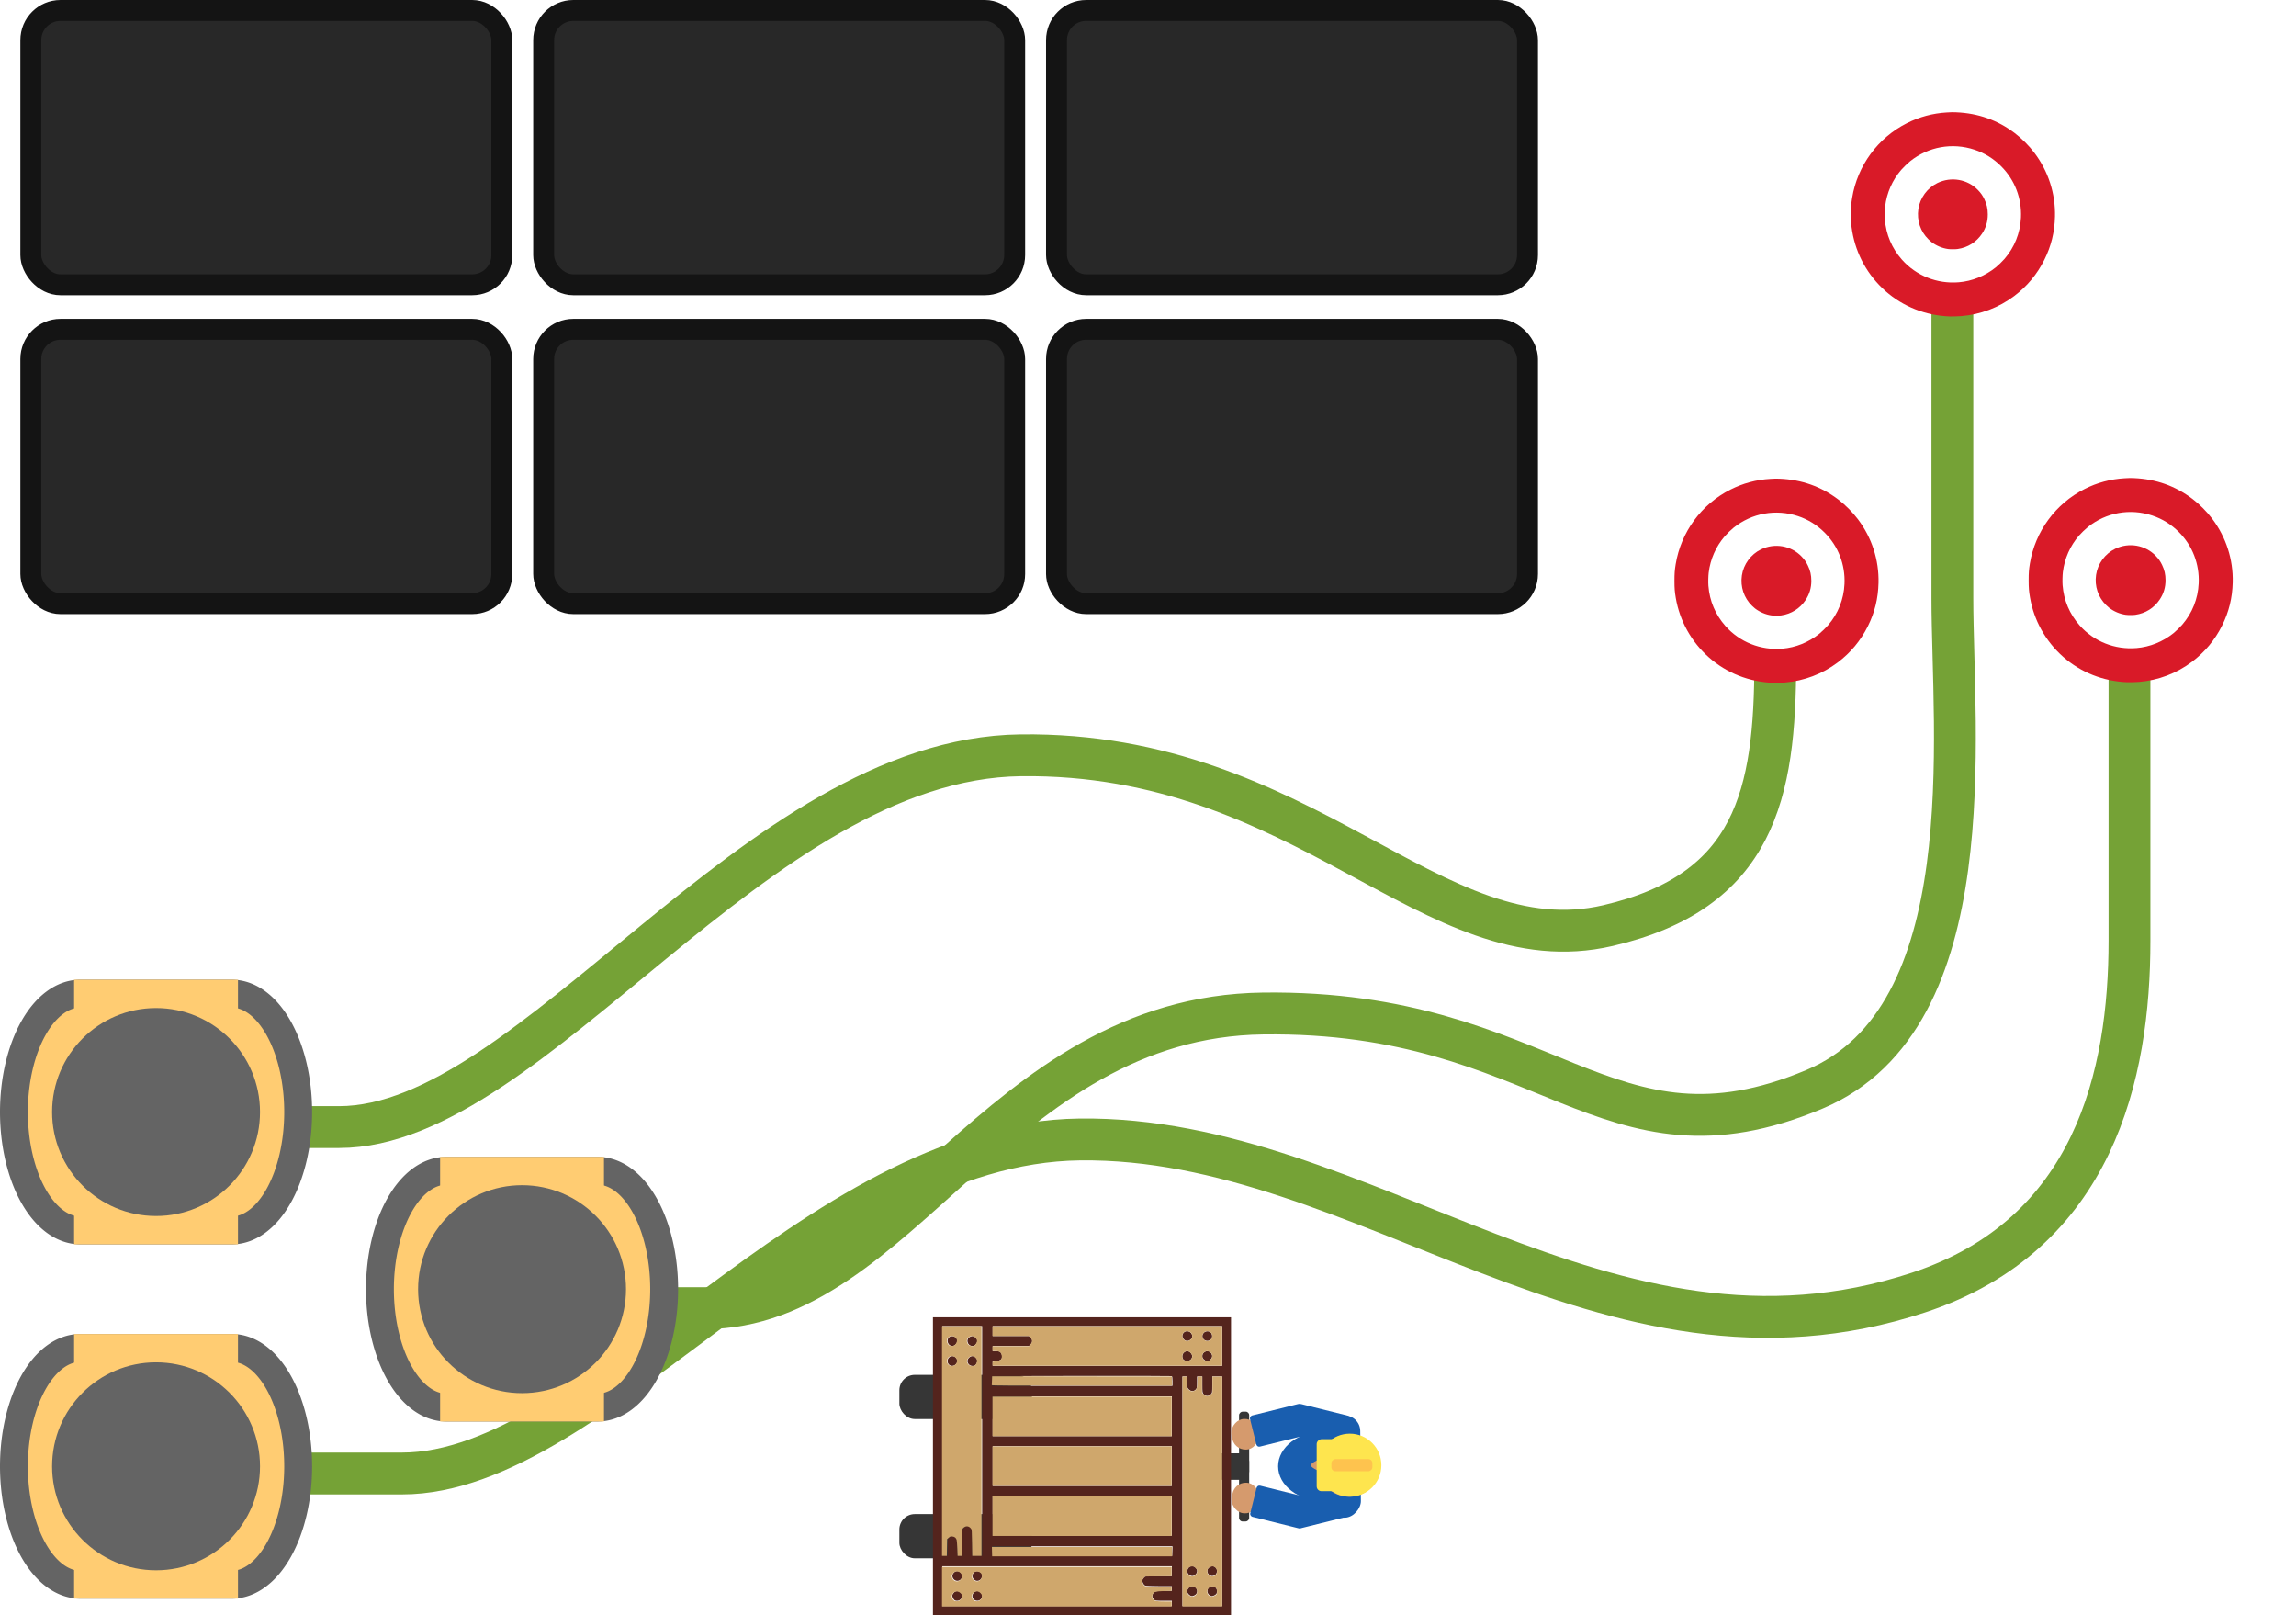 <?xml version="1.0" encoding="UTF-8" standalone="no"?>
<!-- Created with Inkscape (http://www.inkscape.org/) -->

<svg
   xmlns:dc="http://purl.org/dc/elements/1.1/"
   xmlns:cc="http://creativecommons.org/ns#"
   xmlns:rdf="http://www.w3.org/1999/02/22-rdf-syntax-ns#"
   xmlns:svg="http://www.w3.org/2000/svg"
   xmlns="http://www.w3.org/2000/svg"
   xmlns:sodipodi="http://sodipodi.sourceforge.net/DTD/sodipodi-0.dtd"
   xmlns:inkscape="http://www.inkscape.org/namespaces/inkscape"
   width="329.31mm"
   height="231.614mm"
   viewBox="0 0 1166.847 820.68"
   id="svg2"
   version="1.1"
   inkscape:version="0.91 r13725"
   sodipodi:docname="formation_agv9.svg">
  <defs
     id="defs4" />
  <sodipodi:namedview
     id="base"
     pagecolor="#ffffff"
     bordercolor="#666666"
     borderopacity="1.0"
     inkscape:pageopacity="0.0"
     inkscape:pageshadow="2"
     inkscape:zoom="0.35"
     inkscape:cx="112.20229"
     inkscape:cy="-166.11492"
     inkscape:document-units="px"
     inkscape:current-layer="layer1"
     showgrid="false"
     fit-margin-top="0"
     fit-margin-left="0"
     fit-margin-right="0"
     fit-margin-bottom="0"
     inkscape:window-width="1920"
     inkscape:window-height="1056"
     inkscape:window-x="0"
     inkscape:window-y="24"
     inkscape:window-maximized="1" />
  <g
     inkscape:label="Layer 1"
     inkscape:groupmode="layer"
     id="layer1"
     transform="translate(18.547,317.35)">
    <path
       sodipodi:nodetypes="cssssc"
       inkscape:connector-curvature="0"
       id="path8313"
       d="m 288.635,347.279 51.117,0 c 98.644,0 148.961,-148.053 283.722,-149.706 144.939,-1.778 173.721,83.233 280.142,38.496 86.72,-36.455 70.055,-181.524 70.055,-249.471 l 0,-147.827"
       style="fill:none;fill-rule:evenodd;stroke:#75a236;stroke-width:21.26;stroke-linecap:butt;stroke-linejoin:miter;stroke-miterlimit:4;stroke-dasharray:none;stroke-opacity:1" />
    <path
       sodipodi:nodetypes="csssc"
       inkscape:connector-curvature="0"
       id="path8311"
       d="m 102.635,255.279 51.117,0 c 98.644,0 211.696,-187.246 346.457,-188.899 144.939,-1.778 209.411,107.218 298.386,86.548 74.644,-17.34 85.066,-66.506 85.066,-134.453"
       style="fill:none;fill-rule:evenodd;stroke:#75a236;stroke-width:21.26;stroke-linecap:butt;stroke-linejoin:miter;stroke-miterlimit:4;stroke-dasharray:none;stroke-opacity:1" />
    <path
       style="fill:none;fill-rule:evenodd;stroke:#75a236;stroke-width:21.26;stroke-linecap:butt;stroke-linejoin:miter;stroke-miterlimit:4;stroke-dasharray:none;stroke-opacity:1"
       d="m 134.635,431.279 51.117,0 c 98.644,0 209.676,-168.053 344.437,-169.706 144.939,-1.778 267.006,130.376 426.284,77.782 89.328,-29.496 107.198,-110.809 107.198,-178.756 l 0,-147.827"
       id="path8886"
       inkscape:connector-curvature="0"
       sodipodi:nodetypes="cssssc" />
    <path
       style="fill:none;fill-rule:evenodd;stroke:#75a236;stroke-width:21.26;stroke-linecap:butt;stroke-linejoin:miter;stroke-miterlimit:4;stroke-dasharray:none;stroke-opacity:1"
       d="m 306.696,1205.459 c 0,0 -14.982,4.752 54.545,-1.429 69.528,-6.181 149.867,-164.195 290.008,-145.563 140.141,18.632 224.761,65.25 295.295,8.191 70.534,-57.059 42.443,-251.613 38.901,-363.023"
       id="path8424"
       inkscape:connector-curvature="0"
       sodipodi:nodetypes="czzzc" />
    <path
       sodipodi:nodetypes="cszzc"
       inkscape:connector-curvature="0"
       id="path8422"
       d="m 144.696,1118.03 21.117,0 c 62.977,0 201.458,-159.345 344.437,-169.706 142.979,-10.36 293.96,56.424 344.581,44.62 50.621,-11.804 43.409,-45.85 42.473,-100.595"
       style="fill:none;fill-rule:evenodd;stroke:#75a236;stroke-width:21.26;stroke-linecap:butt;stroke-linejoin:miter;stroke-miterlimit:4;stroke-dasharray:none;stroke-opacity:1" />
    <g
       transform="matrix(0,0.655,-0.655,0,829.404,1.485)"
       id="g13796">
      <rect
         style="opacity:1;fill:#363636;fill-opacity:1;stroke:none;stroke-width:21.26;stroke-linecap:round;stroke-linejoin:round;stroke-miterlimit:4;stroke-dasharray:none;stroke-dashoffset:0;stroke-opacity:1"
         id="rect13790"
         width="20.53"
         height="34.286"
         x="-661.078"
         y="-359.63"
         ry="6.392"
         transform="scale(-1,-1)" />
      <rect
         transform="scale(-1,-1)"
         ry="2.738"
         y="-333.201"
         x="-693.406"
         height="7.857"
         width="85.186"
         id="rect13792"
         style="opacity:1;fill:#363636;fill-opacity:1;stroke:none;stroke-width:21.26;stroke-linecap:round;stroke-linejoin:round;stroke-miterlimit:4;stroke-dasharray:none;stroke-dashoffset:0;stroke-opacity:1" />
      <g
         transform="translate(-18.281,-90)"
         id="g13752">
        <rect
           style="opacity:1;fill:#363636;fill-opacity:1;stroke:none;stroke-width:21.26;stroke-linecap:round;stroke-linejoin:round;stroke-miterlimit:4;stroke-dasharray:none;stroke-dashoffset:0;stroke-opacity:1"
           id="rect8741-9"
           width="102.857"
           height="34.286"
           x="583.916"
           y="-632.237"
           ry="11.948"
           transform="matrix(0,1,-1,0,0,0)" />
        <rect
           transform="matrix(0,1,-1,0,0,0)"
           ry="11.948"
           y="-740.237"
           x="583.916"
           height="34.286"
           width="102.857"
           id="rect13750"
           style="opacity:1;fill:#363636;fill-opacity:1;stroke:none;stroke-width:21.26;stroke-linecap:round;stroke-linejoin:round;stroke-miterlimit:4;stroke-dasharray:none;stroke-dashoffset:0;stroke-opacity:1" />
      </g>
      <g
         id="g13756">
        <g
           id="g8128"
           transform="matrix(0.236,0,0,0.236,532.636,337.078)"
           style="fill:#54241d;fill-opacity:1">
          <g
             id="g8130"
             transform="matrix(0.1,0,0,-0.1,0,509)"
             style="fill:#54241d;fill-opacity:1">
            <path
               id="path8132"
               d="m 100,90 0,-4900 4900,0 4900,0 0,4900 0,4900 -4900,0 -4900,0 0,-4900 z m 1598,837.5 0,-3773.7 -77,0 -77,0 0,86.6 c 0,98.2 -38.5,190.6 -86.6,209.9 -65.5,25 -152.1,11.5 -196.4,-30.8 -36.6,-34.6 -44.3,-61.6 -44.3,-154 l 0,-111.7 -86.6,0 -86.6,0 0,594.9 0,596.9 -46.2,52 c -63.5,75.1 -171.4,75.1 -234.9,0 l -46.2,-52 0,-596.9 0,-594.9 -163.7,0 -163.7,0 0,3773.7 0,3773.7 654.6,0 654.6,0 0,-3773.7 z m 7893.9,3119.1 0,-654.6 -3773.6,0 -3773.7,0 0,77 0,77 184.8,0 c 177.1,0 186.8,1.9 240.7,55.8 71.2,73.2 75.1,157.9 7.7,223.3 -42.4,44.3 -59.7,48.1 -240.7,48.1 l -192.5,0 0,86.6 0,86.6 267.6,0 c 252.2,0 271.5,1.9 317.7,44.3 73.2,65.5 75.1,163.7 1.9,234.9 -44.3,46.2 -55.8,48.1 -317.7,48.1 l -269.5,0 0,163.7 0,163.7 3773.7,0 3773.7,0 0,-654.5 z m -7239.2,-3947 0,-2967 -157.9,5.8 -159.8,5.8 -5.8,2936.2 c -1.9,1615.4 0,2947.7 5.8,2961.2 5.8,15.4 57.8,23.1 163.7,23.1 l 154,0 0,-2965.1 z m 5593.1,0 0,-2955.4 -157.9,-5.8 -159.8,-5.8 0,2967 0,2967 159.8,-5.8 157.9,-5.8 0,-2955.4 z m -3937.4,0 0,-2945.8 -654.6,0 -654.6,0 0,2945.8 0,2945.8 654.6,0 654.6,0 0,-2945.8 z m 1636.6,0 0,-2945.8 -654.6,0 -654.6,0 0,2945.8 0,2945.8 654.6,0 654.6,0 0,-2945.8 z m 1636.5,0 0,-2945.8 -654.6,0 -654.6,0 0,2945.8 0,2945.8 654.6,0 654.6,0 0,-2945.8 z M 8610,2606.4 c 0,-431.3 0,-440.9 44.3,-479.4 23.1,-21.2 57.8,-44.3 77,-50.1 53.9,-19.3 165.6,36.6 186.8,92.4 11.5,28.9 19.2,236.8 19.2,464 l 0,412 77,0 77,0 0,-250.3 c 0,-284.9 19.2,-348.5 115.5,-381.2 67.4,-25 107.8,-15.4 169.4,40.4 40.4,36.6 42.4,53.9 42.4,315.8 l 0,275.3 86.6,0 86.6,0 0,-3773.6 0,-3773.7 -654.6,0 -654.6,0 0,3773.7 0,3773.7 163.7,0 163.7,0 0,-439 z m -673.8,-5962.8 0,-163.6 -439,0 c -431.3,0 -440.9,0 -479.4,-42.4 -21.2,-25 -46.2,-63.5 -52,-86.6 -17.3,-57.8 36.6,-155.9 96.3,-179.1 27,-11.5 234.9,-19.2 462.1,-19.2 l 412,0 0,-77 0,-77 -250.3,0 c -285,0 -348.5,-19.2 -381.2,-115.5 -25,-67.4 -15.4,-107.8 40.4,-167.5 36.6,-42.4 53.9,-44.3 315.8,-44.3 l 275.3,0 0,-86.6 0,-86.6 -3773.7,0 -3773.7,0 0,654.6 0,654.6 3773.7,0 3773.7,0 0,-163.8 z"
               inkscape:connector-curvature="0"
               style="fill:#54241d;fill-opacity:1" />
            <path
               id="path8134"
               d="m 644.9,4354.6 c -92.4,-36.6 -111.7,-182.9 -34.7,-259.9 98.2,-100.1 267.6,-27 267.6,115.5 0,121.3 -113.6,192.6 -232.9,144.4 z"
               inkscape:connector-curvature="0"
               style="fill:#54241d;fill-opacity:1" />
            <path
               id="path8136"
               d="m 1303.3,4350.8 c -150.2,-80.9 -94.3,-304.2 75.1,-304.2 50.1,0 77,13.5 115.5,59.7 65.5,77 63.5,142.5 -5.8,211.8 -59.6,57.7 -119.3,69.3 -184.8,32.7 z"
               inkscape:connector-curvature="0"
               style="fill:#54241d;fill-opacity:1" />
            <path
               id="path8138"
               d="m 648.7,3696.2 c -98.2,-52 -119.4,-188.7 -42.4,-261.8 129,-121.3 335,32.7 254.2,188.7 -44.3,84.6 -134.8,115.4 -211.8,73.1 z"
               inkscape:connector-curvature="0"
               style="fill:#54241d;fill-opacity:1" />
            <path
               id="path8140"
               d="m 1278.3,3671.1 c -148.3,-125.2 -5.8,-336.9 179.1,-267.6 84.7,32.7 104,198.3 30.8,265.7 -63.6,57.8 -142.5,57.8 -209.9,1.9 z"
               inkscape:connector-curvature="0"
               style="fill:#54241d;fill-opacity:1" />
            <path
               id="path8142"
               d="m 8325.1,4483.6 c -121.3,-129 32.7,-335 188.7,-254.1 154,78.9 100.1,298.4 -73.2,298.4 -52,0 -86.6,-13.5 -115.5,-44.3 z"
               inkscape:connector-curvature="0"
               style="fill:#54241d;fill-opacity:1" />
            <path
               id="path8144"
               d="m 8977.8,4477.9 c -90.5,-113.6 -17.3,-265.7 127.1,-265.7 77,0 159.8,75.1 159.8,144.4 0,53.9 -50,144.4 -86.6,159.8 -75.2,28.8 -159.9,11.5 -200.3,-38.5 z"
               inkscape:connector-curvature="0"
               style="fill:#54241d;fill-opacity:1" />
            <path
               id="path8146"
               d="m 8330.8,3825.2 c -78.9,-77 -63.5,-202.2 32.7,-252.2 104,-53.9 213.7,1.9 238.7,119.4 7.7,46.2 0,71.2 -40.4,119.4 -65.4,78.8 -161.7,84.6 -231,13.4 z"
               inkscape:connector-curvature="0"
               style="fill:#54241d;fill-opacity:1" />
            <path
               id="path8148"
               d="m 8985.5,3825.2 c -71.2,-69.3 -65.5,-165.6 11.5,-229.1 77,-65.5 142.5,-63.5 211.8,5.8 61.6,63.5 69.3,111.7 27,192.5 -48.2,94.3 -173.3,109.7 -250.3,30.8 z"
               inkscape:connector-curvature="0"
               style="fill:#54241d;fill-opacity:1" />
            <path
               id="path8150"
               d="m 8517.6,-3206.2 c -42.4,-17.3 -84.7,-121.3 -71.2,-179.1 15.4,-67.4 63.5,-111.7 136.7,-127.1 84.7,-17.3 181,67.4 181,157.9 -0.1,119.4 -127.1,196.4 -246.5,148.3 z"
               inkscape:connector-curvature="0"
               style="fill:#54241d;fill-opacity:1" />
            <path
               id="path8152"
               d="m 9153,-3231.2 c -86.6,-80.9 -65.5,-215.6 40.4,-265.7 109.7,-53.9 225.3,23.1 225.3,146.3 0,138.6 -165.6,213.7 -265.7,119.4 z"
               inkscape:connector-curvature="0"
               style="fill:#54241d;fill-opacity:1" />
            <path
               id="path8154"
               d="m 8498.3,-3885.8 c -88.6,-82.8 -71.2,-206 36.6,-267.6 98.2,-55.8 229.1,27 229.1,146.3 0,134.7 -167.5,211.8 -265.7,121.3 z"
               inkscape:connector-curvature="0"
               style="fill:#54241d;fill-opacity:1" />
            <path
               id="path8156"
               d="m 9149.1,-3895.5 c -65.5,-71.2 -63.5,-173.3 7.7,-233 28.9,-25 69.3,-46.2 90.5,-46.2 53.9,0 144.4,50 159.8,86.6 65.5,175.3 -134.8,323.6 -258,192.6 z"
               inkscape:connector-curvature="0"
               style="fill:#54241d;fill-opacity:1" />
            <path
               id="path8158"
               d="m 771.9,-3402.6 c -61.6,-63.5 -69.3,-111.7 -27,-192.5 73.2,-144.4 298.4,-82.8 298.4,82.8 0,50.1 -13.5,77 -59.7,115.5 -76.9,65.5 -142.3,63.5 -211.7,-5.8 z"
               inkscape:connector-curvature="0"
               style="fill:#54241d;fill-opacity:1" />
            <path
               id="path8160"
               d="m 1440,-3389.1 c -77,-67.4 -82.8,-150.2 -21.2,-223.3 125.1,-148.3 336.9,-5.8 267.6,179.1 -15.4,36.6 -105.9,86.6 -159.8,86.6 -21.1,0 -59.6,-19.3 -86.6,-42.4 z"
               inkscape:connector-curvature="0"
               style="fill:#54241d;fill-opacity:1" />
            <path
               id="path8162"
               d="m 818.1,-4020.6 c -107.8,-44.3 -130.9,-213.7 -38.5,-279.2 104,-73.2 263.8,0 263.8,123.2 0,109.8 -127.1,196.4 -225.3,156 z"
               inkscape:connector-curvature="0"
               style="fill:#54241d;fill-opacity:1" />
            <path
               id="path8164"
               d="m 1467,-4026.4 c -154,-79 -98.2,-302.3 75.1,-302.3 150.2,0 211.8,179.1 96.3,277.3 -65.5,55.8 -100.2,61.6 -171.4,25 z"
               inkscape:connector-curvature="0"
               style="fill:#54241d;fill-opacity:1" />
          </g>
        </g>
        <path
           style="opacity:1;fill:#cfa76c;fill-opacity:1;stroke:none;stroke-width:15.945;stroke-linecap:butt;stroke-linejoin:round;stroke-miterlimit:4;stroke-dasharray:none;stroke-dashoffset:0;stroke-opacity:1"
           d="m 580.993,375.318 0,-1.787 4.488,0 c 4.149,0 4.57,-0.082 5.566,-1.078 1.477,-1.477 1.781,-3.008 0.927,-4.661 -0.884,-1.709 -2.806,-2.297 -7.519,-2.3 l -3.462,-0.002 0,-1.787 0,-1.787 6.289,0 6.289,0 1.306,-1.306 c 1.756,-1.756 1.756,-3.674 0,-5.43 l -1.306,-1.306 -6.289,0 -6.289,0 0,-3.798 0,-3.798 89.131,0 89.131,0 0,15.414 0,15.414 -89.131,0 -89.131,0 0,-1.787 z m 153.847,-2.883 c 2.002,-1.856 1.485,-4.964 -1.043,-6.271 -1.834,-0.949 -2.475,-0.854 -4.112,0.609 -1.135,1.014 -1.437,1.636 -1.437,2.962 0,3.359 4.078,5.03 6.592,2.701 z m 15.662,-0.279 c 1.383,-1.644 1.481,-3.453 0.27,-4.993 -1.749,-2.224 -5.211,-1.904 -6.506,0.6 -0.965,1.866 -0.797,3.008 0.657,4.461 1.832,1.832 4.003,1.805 5.579,-0.069 z m -15.577,-15.359 c 0.757,-0.757 1.097,-1.593 1.097,-2.701 0,-4.479 -6.23,-5.267 -7.747,-0.98 -0.369,1.042 0.724,3.654 1.786,4.272 1.477,0.859 3.684,0.591 4.865,-0.591 z m 15.637,0 c 1.336,-1.336 1.408,-3.078 0.208,-5.046 -0.757,-1.242 -1.139,-1.452 -2.642,-1.452 -2.381,0 -3.089,0.334 -3.857,1.819 -0.933,1.804 -0.815,2.835 0.503,4.401 1.522,1.809 4.132,1.934 5.789,0.278 z"
           id="path8189"
           inkscape:connector-curvature="0" />
        <path
           style="opacity:1;fill:#cfa76c;fill-opacity:1;stroke:none;stroke-width:15.945;stroke-linecap:butt;stroke-linejoin:round;stroke-miterlimit:4;stroke-dasharray:none;stroke-dashoffset:0;stroke-opacity:1"
           d="m 728.639,474.598 0,-89.088 3.604,0 3.604,0 0.108,10.292 0.108,10.292 1.169,1.071 c 0.643,0.589 1.531,1.162 1.973,1.273 1.115,0.28 3.687,-1.034 4.219,-2.155 0.297,-0.626 0.465,-3.643 0.603,-10.82 l 0.191,-9.953 1.482,0 1.482,0 0.173,5.765 c 0.201,6.683 0.559,8.082 2.284,8.9 1.607,0.763 3.026,0.635 4.244,-0.382 1.349,-1.126 1.563,-2.361 1.588,-9.15 l 0.019,-5.134 1.895,0 1.895,0 0,89.088 0,89.088 -15.322,0 -15.322,0 0,-89.088 z m 9.016,81.005 c 2.766,-1.312 2.995,-5.175 0.401,-6.757 -2.715,-1.655 -5.942,0.173 -5.942,3.366 0,1.423 0.622,2.438 2.011,3.286 1.207,0.736 2.142,0.763 3.53,0.105 z m 15.398,0.071 c 1.638,-0.693 2.283,-1.641 2.259,-3.318 -0.036,-2.504 -1.663,-4.15 -4.101,-4.15 -0.885,0 -1.397,0.244 -2.202,1.049 -1.97,1.97 -1.714,4.834 0.555,6.218 1.212,0.739 2.097,0.79 3.489,0.201 z M 738.489,539.464 c 1.308,-1.253 1.712,-2.832 1.099,-4.298 -0.935,-2.237 -4.197,-3.211 -6.002,-1.791 -1.643,1.292 -1.886,4.558 -0.44,5.916 1.654,1.554 3.828,1.624 5.343,0.173 z m 15.14,0.437 c 3.163,-2.128 1.676,-7.176 -2.115,-7.176 -1.144,0 -1.61,0.191 -2.534,1.038 -3.521,3.227 0.698,8.797 4.649,6.138 z"
           id="path8191"
           inkscape:connector-curvature="0" />
        <path
           style="opacity:1;fill:#cfa76c;fill-opacity:1;stroke:none;stroke-width:15.945;stroke-linecap:butt;stroke-linejoin:round;stroke-miterlimit:4;stroke-dasharray:none;stroke-dashoffset:0;stroke-opacity:1"
           d="m 541.934,435.425 0,-89.088 15.322,0 15.322,0 0,89.088 0,89.088 -1.554,0 -1.554,0 -0.223,-2.132 c -0.245,-2.337 -1.069,-4.299 -2.019,-4.807 -0.912,-0.488 -2.782,-0.395 -4.039,0.202 -1.421,0.674 -1.983,2 -1.983,4.674 l 0,2.064 -1.895,0 -1.895,0 0,-14.157 0,-14.157 -0.869,-0.81 c -2.085,-1.944 -3.898,-2.063 -5.765,-0.377 l -1.265,1.142 0,14.179 0,14.179 -3.791,0 -3.791,0 0,-89.088 z m 9.733,-58.768 c 1.436,-0.876 2.13,-2.586 1.671,-4.119 -0.732,-2.442 -2.987,-3.628 -5.168,-2.717 -1.322,0.552 -2.084,1.585 -2.342,3.172 -0.526,3.242 2.952,5.424 5.839,3.664 z m 15.948,0.004 c 2.408,-1.894 1.6,-6.097 -1.342,-6.978 -1.036,-0.31 -1.395,-0.277 -2.427,0.229 -1.408,0.69 -2.641,2.369 -2.641,3.595 0,1.06 1.18,2.86 2.221,3.387 1.212,0.613 3.259,0.499 4.19,-0.233 z m -15.856,-15.566 c 2.656,-1.787 2.151,-5.878 -0.848,-6.868 -4.375,-1.444 -7.14,4.295 -3.313,6.875 1.354,0.912 2.798,0.91 4.16,-0.006 z m 15.569,0.063 c 1.689,-1.329 2.218,-3.396 1.273,-4.978 -1.836,-3.076 -5.912,-2.813 -7.051,0.456 -0.572,1.64 -0.276,2.788 1.063,4.127 0.882,0.882 1.288,1.055 2.466,1.055 0.952,0 1.683,-0.214 2.249,-0.66 z"
           id="path8193"
           inkscape:connector-curvature="0" />
        <path
           style="opacity:1;fill:#cfa76c;fill-opacity:1;stroke:none;stroke-width:15.945;stroke-linecap:butt;stroke-linejoin:round;stroke-miterlimit:4;stroke-dasharray:none;stroke-dashoffset:0;stroke-opacity:1"
           d="m 584.029,524.908 -3.239,-0.102 0.08,-69.727 0.08,-69.727 3.554,-0.089 3.554,-0.089 0,69.985 c 0,55.813 -0.08,69.972 -0.395,69.919 -0.217,-0.037 -1.852,-0.113 -3.634,-0.169 z"
           id="path8195"
           inkscape:connector-curvature="0" />
        <path
           style="opacity:1;fill:#cfa76c;fill-opacity:1;stroke:none;stroke-width:15.945;stroke-linecap:butt;stroke-linejoin:round;stroke-miterlimit:4;stroke-dasharray:none;stroke-dashoffset:0;stroke-opacity:1"
           d="m 596.587,455.011 0,-69.501 15.322,0 15.322,0 0,69.501 0,69.501 -15.322,0 -15.322,0 0,-69.501 z"
           id="path8197"
           inkscape:connector-curvature="0" />
        <path
           style="opacity:1;fill:#cfa76c;fill-opacity:1;stroke:none;stroke-width:15.945;stroke-linecap:butt;stroke-linejoin:round;stroke-miterlimit:4;stroke-dasharray:none;stroke-dashoffset:0;stroke-opacity:1"
           d="m 635.128,455.011 0,-69.501 15.322,0 15.322,0 0,69.501 0,69.501 -15.322,0 -15.322,0 0,-69.501 z"
           id="path8199"
           inkscape:connector-curvature="0" />
        <path
           style="opacity:1;fill:#cfa76c;fill-opacity:1;stroke:none;stroke-width:15.945;stroke-linecap:butt;stroke-linejoin:round;stroke-miterlimit:4;stroke-dasharray:none;stroke-dashoffset:0;stroke-opacity:1"
           d="m 673.986,455.011 0,-69.501 15.322,0 15.322,0 0,69.501 0,69.501 -15.322,0 -15.322,0 0,-69.501 z"
           id="path8201"
           inkscape:connector-curvature="0" />
        <path
           style="opacity:1;fill:#cfa76c;fill-opacity:1;stroke:none;stroke-width:15.945;stroke-linecap:butt;stroke-linejoin:round;stroke-miterlimit:4;stroke-dasharray:none;stroke-dashoffset:0;stroke-opacity:1"
           d="m 713.159,455.09 6.1e-4,-69.896 3.633,0 3.633,0 0,69.798 0,69.798 -3.634,0.098 -3.634,0.098 6.3e-4,-69.896 z"
           id="path8203"
           inkscape:connector-curvature="0" />
        <path
           style="opacity:1;fill:#cfa76c;fill-opacity:1;stroke:none;stroke-width:15.945;stroke-linecap:butt;stroke-linejoin:round;stroke-miterlimit:4;stroke-dasharray:none;stroke-dashoffset:0;stroke-opacity:1"
           d="m 541.934,548.364 0,-15.322 89.088,0 89.088,0 0,3.589 0,3.589 -10.127,0.154 c -9.513,0.145 -10.179,0.192 -10.978,0.788 -2.154,1.605 -2.44,3.928 -0.722,5.851 0.855,0.957 0.998,0.998 4.327,1.23 1.893,0.132 6.605,0.249 10.472,0.26 l 7.029,0.02 0,1.531 0,1.531 -5.607,0.217 c -3.084,0.12 -6.114,0.353 -6.734,0.519 -1.647,0.441 -2.571,1.58 -2.739,3.379 -0.128,1.369 -0.038,1.63 0.957,2.775 l 1.098,1.264 6.512,0.111 6.512,0.111 0,1.863 0,1.863 -89.088,0 -89.088,0 0,-15.322 z m 13.042,11.101 c 1.643,-0.695 2.28,-1.638 2.28,-3.373 0,-1.249 -0.164,-1.697 -0.906,-2.471 -2.321,-2.422 -5.378,-1.95 -6.497,1.004 -0.462,1.218 -0.423,1.992 0.159,3.22 0.843,1.776 2.962,2.468 4.963,1.621 z m 16.727,-0.76 c 1.832,-1.832 1.369,-4.779 -0.969,-6.154 -3.469,-2.042 -7.177,2.25 -4.92,5.695 1.203,1.836 4.273,2.075 5.889,0.459 z m -16.471,-14.778 c 1.889,-0.977 2.799,-3.86 1.708,-5.417 -0.691,-0.987 -2.465,-1.992 -3.513,-1.991 -2.209,0.002 -4.19,2.363 -3.787,4.512 0.521,2.778 3.168,4.148 5.592,2.895 z m 15.295,0.034 c 1.378,-0.576 2.363,-2.167 2.365,-3.819 10e-4,-1.542 -0.57,-2.426 -2.01,-3.109 -1.764,-0.837 -3.147,-0.673 -4.416,0.524 -2.062,1.945 -1.765,4.469 0.725,6.147 1.233,0.831 1.848,0.878 3.336,0.257 z"
           id="path8205"
           inkscape:connector-curvature="0" />
      </g>
      <g
         transform="translate(-7.3107612e-6,1.7056997e-5)"
         id="g13184-2">
        <rect
           style="opacity:1;fill:#d59a6d;fill-opacity:1;stroke:none;stroke-width:21.26;stroke-linecap:round;stroke-linejoin:round;stroke-miterlimit:4;stroke-dasharray:42.52, 42.52;stroke-dashoffset:0;stroke-opacity:1"
           id="rect18146-2"
           width="23.874"
           height="21.02"
           x="516.425"
           y="459.427"
           ry="10.51"
           transform="matrix(0.97,-0.241,0.241,0.97,0,0)" />
        <rect
           style="opacity:1;fill:#195eaf;fill-opacity:1;stroke:none;stroke-width:21.26;stroke-linecap:round;stroke-linejoin:round;stroke-miterlimit:4;stroke-dasharray:42.52, 42.52;stroke-dashoffset:0;stroke-opacity:1"
           id="rect18148-8"
           width="24.912"
           height="41.41"
           x="515.508"
           y="421.968"
           ry="2.255"
           transform="matrix(0.97,-0.241,0.241,0.97,0,0)" />
        <rect
           transform="matrix(-0.97,-0.241,-0.241,0.97,0,0)"
           ry="2.255"
           y="92.182"
           x="-678.534"
           height="41.41"
           width="24.912"
           id="rect18158-9"
           style="opacity:1;fill:#195eaf;fill-opacity:1;stroke:none;stroke-width:21.26;stroke-linecap:round;stroke-linejoin:round;stroke-miterlimit:4;stroke-dasharray:42.52, 42.52;stroke-dashoffset:0;stroke-opacity:1" />
        <rect
           transform="matrix(-0.97,-0.241,-0.241,0.97,0,0)"
           ry="10.51"
           y="145.397"
           x="-746.752"
           height="21.02"
           width="23.874"
           id="rect18167-7"
           style="opacity:1;fill:#d59a6d;fill-opacity:1;stroke:none;stroke-width:21.26;stroke-linecap:round;stroke-linejoin:round;stroke-miterlimit:4;stroke-dasharray:42.52, 42.52;stroke-dashoffset:0;stroke-opacity:1" />
        <rect
           transform="matrix(-0.97,-0.241,-0.241,0.97,0,0)"
           ry="2.255"
           y="107.938"
           x="-747.669"
           height="41.41"
           width="24.912"
           id="rect18169-3"
           style="opacity:1;fill:#195eaf;fill-opacity:1;stroke:none;stroke-width:21.26;stroke-linecap:round;stroke-linejoin:round;stroke-miterlimit:4;stroke-dasharray:42.52, 42.52;stroke-dashoffset:0;stroke-opacity:1" />
        <rect
           style="opacity:1;fill:#195eaf;fill-opacity:1;stroke:none;stroke-width:21.26;stroke-linecap:round;stroke-linejoin:round;stroke-miterlimit:4;stroke-dasharray:42.52, 42.52;stroke-dashoffset:0;stroke-opacity:1"
           id="rect18171-6"
           width="24.912"
           height="41.41"
           x="584.644"
           y="406.212"
           ry="2.255"
           transform="matrix(0.97,-0.241,0.241,0.97,0,0)" />
        <rect
           style="opacity:1;fill:#195eaf;fill-opacity:1;stroke:none;stroke-width:21.26;stroke-linecap:round;stroke-linejoin:round;stroke-miterlimit:4;stroke-dasharray:42.52, 42.52;stroke-dashoffset:0;stroke-opacity:1"
           id="rect18179-1"
           width="24.923"
           height="79.242"
           x="-269.865"
           y="-681.448"
           ry="12.48"
           transform="matrix(-0.035,-0.999,-1,0.009,0,0)" />
        <ellipse
           style="opacity:1;fill:#195eaf;fill-opacity:1;stroke:none;stroke-width:3.543;stroke-linecap:round;stroke-linejoin:round;stroke-miterlimit:4;stroke-dasharray:none;stroke-dashoffset:0;stroke-opacity:1"
           id="path18181-2"
           cx="650.608"
           cy="267.433"
           rx="27.02"
           ry="35.463" />
        <circle
           style="opacity:1;fill:#d59a6d;fill-opacity:1;stroke:none;stroke-width:3.543;stroke-linecap:round;stroke-linejoin:round;stroke-miterlimit:4;stroke-dasharray:none;stroke-dashoffset:0;stroke-opacity:1"
           id="path18183-9"
           cx="650.066"
           cy="247.878"
           r="24.134" />
        <path
           sodipodi:type="star"
           style="opacity:1;fill:#d59a6d;fill-opacity:1;stroke:none;stroke-width:3.543;stroke-linecap:round;stroke-linejoin:round;stroke-miterlimit:4;stroke-dasharray:none;stroke-dashoffset:0;stroke-opacity:1"
           id="path18185-3"
           sodipodi:sides="3"
           sodipodi:cx="466.34418"
           sodipodi:cy="249.63464"
           sodipodi:r1="8.0357141"
           sodipodi:r2="4.0178571"
           sodipodi:arg1="1.5707963"
           sodipodi:arg2="2.6179939"
           inkscape:flatsided="true"
           inkscape:rounded="0.19"
           inkscape:randomized="0"
           d="m 466.344,257.67 c -2.644,0 -8.281,-9.763 -6.959,-12.054 1.322,-2.29 12.596,-2.29 13.918,0 1.322,2.29 -4.315,12.054 -6.959,12.054 z"
           inkscape:transform-center-y="1.2795334"
           transform="matrix(0.746,0,0,0.926,301.912,39.012)" />
        <g
           id="g18203-1"
           transform="matrix(2.082,0,0,2.082,-281.348,-282.126)">
          <circle
             r="11.743"
             cy="254.259"
             cx="447.207"
             id="path18195-9"
             style="opacity:1;fill:#fee54e;fill-opacity:1;stroke:none;stroke-width:1.772;stroke-linecap:round;stroke-linejoin:round;stroke-miterlimit:4;stroke-dasharray:none;stroke-dashoffset:0;stroke-opacity:1" />
          <rect
             ry="1.805"
             y="257.956"
             x="437.52"
             height="8.661"
             width="19.375"
             id="rect18199-4"
             style="opacity:1;fill:#fee54e;fill-opacity:1;stroke:none;stroke-width:3.543;stroke-linecap:round;stroke-linejoin:round;stroke-miterlimit:4;stroke-dasharray:none;stroke-dashoffset:0;stroke-opacity:1" />
          <rect
             ry="1.515"
             y="245.858"
             x="444.934"
             height="15.279"
             width="4.546"
             id="rect18201-7"
             style="opacity:1;fill:#fec34e;fill-opacity:1;stroke:none;stroke-width:3.543;stroke-linecap:round;stroke-linejoin:round;stroke-miterlimit:4;stroke-dasharray:none;stroke-dashoffset:0;stroke-opacity:1" />
        </g>
      </g>
    </g>
    <g
       id="g8234">
      <g
         transform="translate(-104,2)"
         id="g8167">
        <g
           id="g8259"
           transform="matrix(0,1,-1,0,885.496,482.054)">
          <path
             inkscape:connector-curvature="0"
             id="rect8068"
             d="m 3.729,682.216 a 60.145,33.704 0 0 0 -60.145,-33.704 60.145,33.704 0 0 0 -60.145,33.704 l 0,77.037 a 60.145,33.704 0 0 0 60.145,33.704 60.145,33.704 0 0 0 60.145,-33.704 l 0,-77.037 z"
             style="opacity:1;fill:#ffcc72;fill-opacity:1;stroke:#646464;stroke-width:14.173;stroke-linecap:round;stroke-linejoin:round;stroke-miterlimit:4;stroke-dasharray:none;stroke-dashoffset:0;stroke-opacity:1" />
          <path
             inkscape:connector-curvature="0"
             id="path8101"
             d="m 2.843,762.374 c 0,-83.278 0,-83.278 0,-83.278"
             style="fill:none;fill-rule:evenodd;stroke:#ffcc72;stroke-width:15.945;stroke-linecap:butt;stroke-linejoin:miter;stroke-miterlimit:4;stroke-dasharray:none;stroke-opacity:1" />
          <path
             style="fill:none;fill-rule:evenodd;stroke:#ffcc72;stroke-width:15.945;stroke-linecap:butt;stroke-linejoin:miter;stroke-miterlimit:4;stroke-dasharray:none;stroke-opacity:1"
             d="m -115.676,762.374 c 0,-83.278 0,-83.278 0,-83.278"
             id="path8103"
             inkscape:connector-curvature="0" />
          <circle
             transform="matrix(0,-1,1,0,0,0)"
             r="52.831"
             cy="-56.416"
             cx="-720.735"
             id="path8079"
             style="opacity:1;fill:#646464;fill-opacity:1;stroke:none;stroke-width:7.087;stroke-linecap:round;stroke-linejoin:round;stroke-miterlimit:4;stroke-dasharray:none;stroke-dashoffset:0;stroke-opacity:1" />
        </g>
        <g
           transform="matrix(0,1,-1,0,885.496,302.054)"
           id="g8147">
          <path
             style="opacity:1;fill:#ffcc72;fill-opacity:1;stroke:#646464;stroke-width:14.173;stroke-linecap:round;stroke-linejoin:round;stroke-miterlimit:4;stroke-dasharray:none;stroke-dashoffset:0;stroke-opacity:1"
             d="m 3.729,682.216 a 60.145,33.704 0 0 0 -60.145,-33.704 60.145,33.704 0 0 0 -60.145,33.704 l 0,77.037 a 60.145,33.704 0 0 0 60.145,33.704 60.145,33.704 0 0 0 60.145,-33.704 l 0,-77.037 z"
             id="path8149"
             inkscape:connector-curvature="0" />
          <path
             style="fill:none;fill-rule:evenodd;stroke:#ffcc72;stroke-width:15.945;stroke-linecap:butt;stroke-linejoin:miter;stroke-miterlimit:4;stroke-dasharray:none;stroke-opacity:1"
             d="m 2.843,762.374 c 0,-83.278 0,-83.278 0,-83.278"
             id="path8151"
             inkscape:connector-curvature="0" />
          <path
             inkscape:connector-curvature="0"
             id="path8153"
             d="m -115.676,762.374 c 0,-83.278 0,-83.278 0,-83.278"
             style="fill:none;fill-rule:evenodd;stroke:#ffcc72;stroke-width:15.945;stroke-linecap:butt;stroke-linejoin:miter;stroke-miterlimit:4;stroke-dasharray:none;stroke-opacity:1" />
          <circle
             style="opacity:1;fill:#646464;fill-opacity:1;stroke:none;stroke-width:7.087;stroke-linecap:round;stroke-linejoin:round;stroke-miterlimit:4;stroke-dasharray:none;stroke-dashoffset:0;stroke-opacity:1"
             id="circle8155"
             cx="-720.735"
             cy="-56.416"
             r="52.831"
             transform="matrix(0,-1,1,0,0,0)" />
        </g>
      </g>
      <g
         transform="matrix(0,1,-1,0,967.496,394.054)"
         id="g8157">
        <path
           style="opacity:1;fill:#ffcc72;fill-opacity:1;stroke:#646464;stroke-width:14.173;stroke-linecap:round;stroke-linejoin:round;stroke-miterlimit:4;stroke-dasharray:none;stroke-dashoffset:0;stroke-opacity:1"
           d="m 3.729,682.216 a 60.145,33.704 0 0 0 -60.145,-33.704 60.145,33.704 0 0 0 -60.145,33.704 l 0,77.037 a 60.145,33.704 0 0 0 60.145,33.704 60.145,33.704 0 0 0 60.145,-33.704 l 0,-77.037 z"
           id="path8159"
           inkscape:connector-curvature="0" />
        <path
           style="fill:none;fill-rule:evenodd;stroke:#ffcc72;stroke-width:15.945;stroke-linecap:butt;stroke-linejoin:miter;stroke-miterlimit:4;stroke-dasharray:none;stroke-opacity:1"
           d="m 2.843,762.374 c 0,-83.278 0,-83.278 0,-83.278"
           id="path8161"
           inkscape:connector-curvature="0" />
        <path
           inkscape:connector-curvature="0"
           id="path8163"
           d="m -115.676,762.374 c 0,-83.278 0,-83.278 0,-83.278"
           style="fill:none;fill-rule:evenodd;stroke:#ffcc72;stroke-width:15.945;stroke-linecap:butt;stroke-linejoin:miter;stroke-miterlimit:4;stroke-dasharray:none;stroke-opacity:1" />
        <circle
           style="opacity:1;fill:#646464;fill-opacity:1;stroke:none;stroke-width:7.087;stroke-linecap:round;stroke-linejoin:round;stroke-miterlimit:4;stroke-dasharray:none;stroke-dashoffset:0;stroke-opacity:1"
           id="circle8165"
           cx="-720.735"
           cy="-56.416"
           r="52.831"
           transform="matrix(0,-1,1,0,0,0)" />
      </g>
    </g>
    <g
       id="g8442"
       transform="translate(-434.286,-1417.143)">
      <rect
         ry="12.042"
         y="580.418"
         x="61.167"
         height="242.913"
         width="242.913"
         id="rect8426"
         style="opacity:1;fill:#d91a28;fill-opacity:1;stroke:none;stroke-width:7.087;stroke-linecap:round;stroke-linejoin:round;stroke-miterlimit:4;stroke-dasharray:none;stroke-dashoffset:0;stroke-opacity:1" />
      <rect
         y="686.384"
         x="61.167"
         height="30.98"
         width="242.913"
         id="rect8428"
         style="opacity:1;fill:#fee54e;fill-opacity:1;stroke:none;stroke-width:7.087;stroke-linecap:round;stroke-linejoin:round;stroke-miterlimit:4;stroke-dasharray:none;stroke-dashoffset:0;stroke-opacity:1" />
      <rect
         transform="matrix(0,1,-1,0,0,0)"
         style="opacity:1;fill:#fee54e;fill-opacity:1;stroke:none;stroke-width:7.087;stroke-linecap:round;stroke-linejoin:round;stroke-miterlimit:4;stroke-dasharray:none;stroke-dashoffset:0;stroke-opacity:1"
         id="rect8430"
         width="242.913"
         height="30.98"
         x="580.418"
         y="-198.114" />
      <rect
         y="26.157"
         x="731.889"
         height="30.98"
         width="88.627"
         id="rect8432"
         style="opacity:1;fill:#fee54e;fill-opacity:1;stroke:none;stroke-width:7.087;stroke-linecap:round;stroke-linejoin:round;stroke-miterlimit:4;stroke-dasharray:none;stroke-dashoffset:0;stroke-opacity:1"
         transform="matrix(0.312,0.95,-0.95,0.312,0,0)" />
      <rect
         transform="matrix(0.95,0.312,0.312,-0.95,0,0)"
         style="opacity:1;fill:#fee54e;fill-opacity:1;stroke:none;stroke-width:7.087;stroke-linecap:round;stroke-linejoin:round;stroke-miterlimit:4;stroke-dasharray:none;stroke-dashoffset:0;stroke-opacity:1"
         id="rect8434"
         width="88.627"
         height="30.98"
         x="393.539"
         y="-637.514" />
      <ellipse
         transform="matrix(0.597,-0.802,0.748,0.664,0,0)"
         ry="23.116"
         rx="40.822"
         cy="563.382"
         cx="-340.65"
         id="path8436"
         style="opacity:1;fill:none;fill-opacity:1;stroke:#fee54e;stroke-width:21.3;stroke-linecap:round;stroke-linejoin:round;stroke-miterlimit:4;stroke-dasharray:none;stroke-dashoffset:0;stroke-opacity:1" />
      <ellipse
         style="opacity:1;fill:none;fill-opacity:1;stroke:#fee54e;stroke-width:21.3;stroke-linecap:round;stroke-linejoin:round;stroke-miterlimit:4;stroke-dasharray:none;stroke-dashoffset:0;stroke-opacity:1"
         id="ellipse8440"
         cx="-583.958"
         cy="269.186"
         rx="40.822"
         ry="23.116"
         transform="matrix(-0.597,-0.802,-0.748,0.664,0,0)" />
    </g>
    <path
       style="fill:#d91a28;fill-opacity:1"
       d="m 1062.6,29.265 c -12.179,-0.446 -23.642,-4.971 -32.589,-12.865 -8.984,-7.927 -14.912,-18.547 -16.913,-30.299 -0.537,-3.152 -0.669,-4.869 -0.669,-8.673 0,-3.712 0.124,-5.388 0.624,-8.431 2.682,-16.336 13.037,-30.449 27.817,-37.912 6.389,-3.226 13.123,-5.037 20.289,-5.457 2.68,-0.157 2.879,-0.161 4.734,-0.082 11.242,0.476 21.044,3.959 29.802,10.589 3.55,2.687 7.29,6.441 9.99,10.026 7.081,9.402 10.726,20.685 10.449,32.349 -0.188,7.915 -1.933,15.02 -5.393,21.957 -3.672,7.362 -8.799,13.52 -15.362,18.454 -7.766,5.838 -17.1,9.383 -26.781,10.172 -1.615,0.131 -4.703,0.221 -5.996,0.173 z m 4.644,-17.351 c 6.832,-0.575 13.339,-3.201 18.819,-7.596 1.153,-0.925 3.36,-3.065 4.394,-4.262 5.119,-5.924 8.028,-13.219 8.38,-21.017 0.444,-9.836 -3.145,-19.146 -10.042,-26.051 -3.92,-3.925 -8.426,-6.725 -13.563,-8.428 -11.267,-3.736 -23.429,-1.56 -32.695,5.848 -1.272,1.017 -3.44,3.11 -4.543,4.385 -4.493,5.194 -7.346,11.664 -8.171,18.53 -0.207,1.725 -0.274,4.907 -0.14,6.642 0.598,7.703 3.555,14.677 8.671,20.454 7.236,8.17 17.911,12.417 28.89,11.493 z m -5.455,-16.904 c -2.986,-0.408 -5.953,-1.657 -8.431,-3.548 -0.297,-0.227 -0.981,-0.84 -1.519,-1.363 -4.095,-3.977 -5.987,-9.624 -5.149,-15.369 0.827,-5.67 4.566,-10.766 9.734,-13.266 6.958,-3.366 15.253,-1.923 20.563,3.577 1.458,1.51 2.347,2.78 3.244,4.632 1.233,2.544 1.752,4.834 1.755,7.743 0.01,3.647 -0.956,6.842 -2.957,9.84 -2.847,4.267 -7.248,7.024 -12.37,7.752 -1.156,0.164 -3.675,0.165 -4.869,0.002 z"
       id="path8248"
       inkscape:connector-curvature="0" />
    <path
       inkscape:connector-curvature="0"
       id="path8496"
       d="m 882.6,29.572 c -12.179,-0.446 -23.642,-4.971 -32.589,-12.865 -8.984,-7.927 -14.912,-18.547 -16.913,-30.299 -0.537,-3.152 -0.669,-4.869 -0.669,-8.673 0,-3.712 0.124,-5.388 0.624,-8.431 2.682,-16.336 13.037,-30.449 27.817,-37.912 6.389,-3.226 13.123,-5.037 20.289,-5.457 2.68,-0.157 2.879,-0.161 4.734,-0.082 11.242,0.476 21.044,3.959 29.802,10.589 3.55,2.687 7.29,6.441 9.99,10.026 7.081,9.402 10.726,20.685 10.449,32.349 -0.188,7.915 -1.933,15.02 -5.393,21.957 -3.672,7.362 -8.799,13.52 -15.362,18.454 -7.766,5.838 -17.1,9.383 -26.781,10.172 -1.615,0.131 -4.703,0.221 -5.996,0.173 z m 4.644,-17.351 c 6.832,-0.575 13.339,-3.201 18.819,-7.596 1.153,-0.925 3.36,-3.065 4.394,-4.262 5.119,-5.924 8.028,-13.219 8.38,-21.017 0.444,-9.836 -3.145,-19.146 -10.042,-26.051 -3.92,-3.925 -8.426,-6.725 -13.563,-8.428 -11.267,-3.736 -23.429,-1.56 -32.695,5.848 -1.272,1.017 -3.44,3.11 -4.543,4.385 -4.493,5.194 -7.346,11.664 -8.171,18.53 -0.207,1.725 -0.274,4.907 -0.14,6.642 0.598,7.703 3.555,14.677 8.671,20.454 7.236,8.17 17.911,12.417 28.89,11.493 z m -5.455,-16.904 c -2.986,-0.408 -5.953,-1.657 -8.431,-3.548 -0.297,-0.227 -0.981,-0.84 -1.519,-1.363 -4.095,-3.977 -5.987,-9.624 -5.149,-15.369 0.827,-5.67 4.566,-10.766 9.734,-13.266 6.958,-3.366 15.253,-1.923 20.563,3.577 1.458,1.51 2.347,2.78 3.244,4.632 1.233,2.544 1.752,4.834 1.755,7.743 0.01,3.647 -0.956,6.842 -2.957,9.84 -2.847,4.267 -7.248,7.024 -12.37,7.752 -1.156,0.164 -3.675,0.165 -4.869,0.002 z"
       style="fill:#d91a28;fill-opacity:1" />
    <path
       style="fill:#d91a28;fill-opacity:1"
       d="m 972.283,-156.581 c -12.179,-0.446 -23.642,-4.971 -32.589,-12.865 -8.984,-7.927 -14.912,-18.547 -16.913,-30.299 -0.537,-3.152 -0.669,-4.869 -0.669,-8.673 0,-3.712 0.124,-5.388 0.624,-8.431 2.682,-16.336 13.037,-30.449 27.817,-37.912 6.389,-3.226 13.123,-5.037 20.289,-5.457 2.68,-0.157 2.879,-0.161 4.734,-0.082 11.242,0.476 21.044,3.959 29.802,10.589 3.55,2.687 7.29,6.441 9.99,10.026 7.081,9.402 10.726,20.685 10.449,32.349 -0.188,7.915 -1.933,15.02 -5.393,21.957 -3.672,7.362 -8.799,13.52 -15.362,18.454 -7.766,5.838 -17.1,9.383 -26.781,10.172 -1.615,0.131 -4.703,0.221 -5.996,0.173 z m 4.644,-17.351 c 6.832,-0.575 13.339,-3.201 18.819,-7.596 1.153,-0.925 3.36,-3.065 4.394,-4.262 5.119,-5.924 8.028,-13.219 8.38,-21.017 0.444,-9.836 -3.145,-19.146 -10.042,-26.051 -3.92,-3.925 -8.426,-6.725 -13.563,-8.428 -11.267,-3.736 -23.429,-1.56 -32.695,5.848 -1.272,1.017 -3.44,3.11 -4.543,4.385 -4.493,5.194 -7.346,11.664 -8.171,18.53 -0.207,1.725 -0.274,4.907 -0.14,6.642 0.598,7.703 3.555,14.677 8.671,20.454 7.236,8.17 17.911,12.417 28.89,11.493 z m -5.455,-16.904 c -2.986,-0.408 -5.953,-1.657 -8.431,-3.548 -0.297,-0.227 -0.981,-0.84 -1.519,-1.363 -4.095,-3.977 -5.987,-9.624 -5.149,-15.369 0.827,-5.67 4.566,-10.766 9.734,-13.266 6.958,-3.366 15.253,-1.923 20.563,3.577 1.458,1.51 2.347,2.78 3.244,4.632 1.233,2.544 1.752,4.834 1.755,7.743 0.01,3.647 -0.956,6.842 -2.957,9.84 -2.847,4.267 -7.248,7.024 -12.37,7.752 -1.156,0.164 -3.675,0.165 -4.869,0.002 z"
       id="path8498"
       inkscape:connector-curvature="0" />
    <rect
       style="opacity:1;fill:#282828;fill-opacity:1;stroke:#141414;stroke-width:10.63;stroke-linecap:round;stroke-linejoin:round;stroke-miterlimit:4;stroke-dasharray:none;stroke-dashoffset:0;stroke-opacity:1"
       id="rect8102"
       width="239.37"
       height="139.37"
       x="-2.883"
       y="-150.035"
       ry="15.067" />
    <rect
       ry="15.067"
       y="-150.035"
       x="257.747"
       height="139.37"
       width="239.37"
       id="rect8104"
       style="opacity:1;fill:#282828;fill-opacity:1;stroke:#141414;stroke-width:10.63;stroke-linecap:round;stroke-linejoin:round;stroke-miterlimit:4;stroke-dasharray:none;stroke-dashoffset:0;stroke-opacity:1" />
    <rect
       style="opacity:1;fill:#282828;fill-opacity:1;stroke:#141414;stroke-width:10.63;stroke-linecap:round;stroke-linejoin:round;stroke-miterlimit:4;stroke-dasharray:none;stroke-dashoffset:0;stroke-opacity:1"
       id="rect8106"
       width="239.37"
       height="139.37"
       x="518.377"
       y="-150.035"
       ry="15.067" />
    <rect
       ry="15.067"
       y="-312.035"
       x="-2.883"
       height="139.37"
       width="239.37"
       id="rect8114"
       style="opacity:1;fill:#282828;fill-opacity:1;stroke:#141414;stroke-width:10.63;stroke-linecap:round;stroke-linejoin:round;stroke-miterlimit:4;stroke-dasharray:none;stroke-dashoffset:0;stroke-opacity:1" />
    <rect
       style="opacity:1;fill:#282828;fill-opacity:1;stroke:#141414;stroke-width:10.63;stroke-linecap:round;stroke-linejoin:round;stroke-miterlimit:4;stroke-dasharray:none;stroke-dashoffset:0;stroke-opacity:1"
       id="rect8116"
       width="239.37"
       height="139.37"
       x="257.747"
       y="-312.035"
       ry="15.067" />
    <rect
       ry="15.067"
       y="-312.035"
       x="518.377"
       height="139.37"
       width="239.37"
       id="rect8118"
       style="opacity:1;fill:#282828;fill-opacity:1;stroke:#141414;stroke-width:10.63;stroke-linecap:round;stroke-linejoin:round;stroke-miterlimit:4;stroke-dasharray:none;stroke-dashoffset:0;stroke-opacity:1" />
  </g>
</svg>

